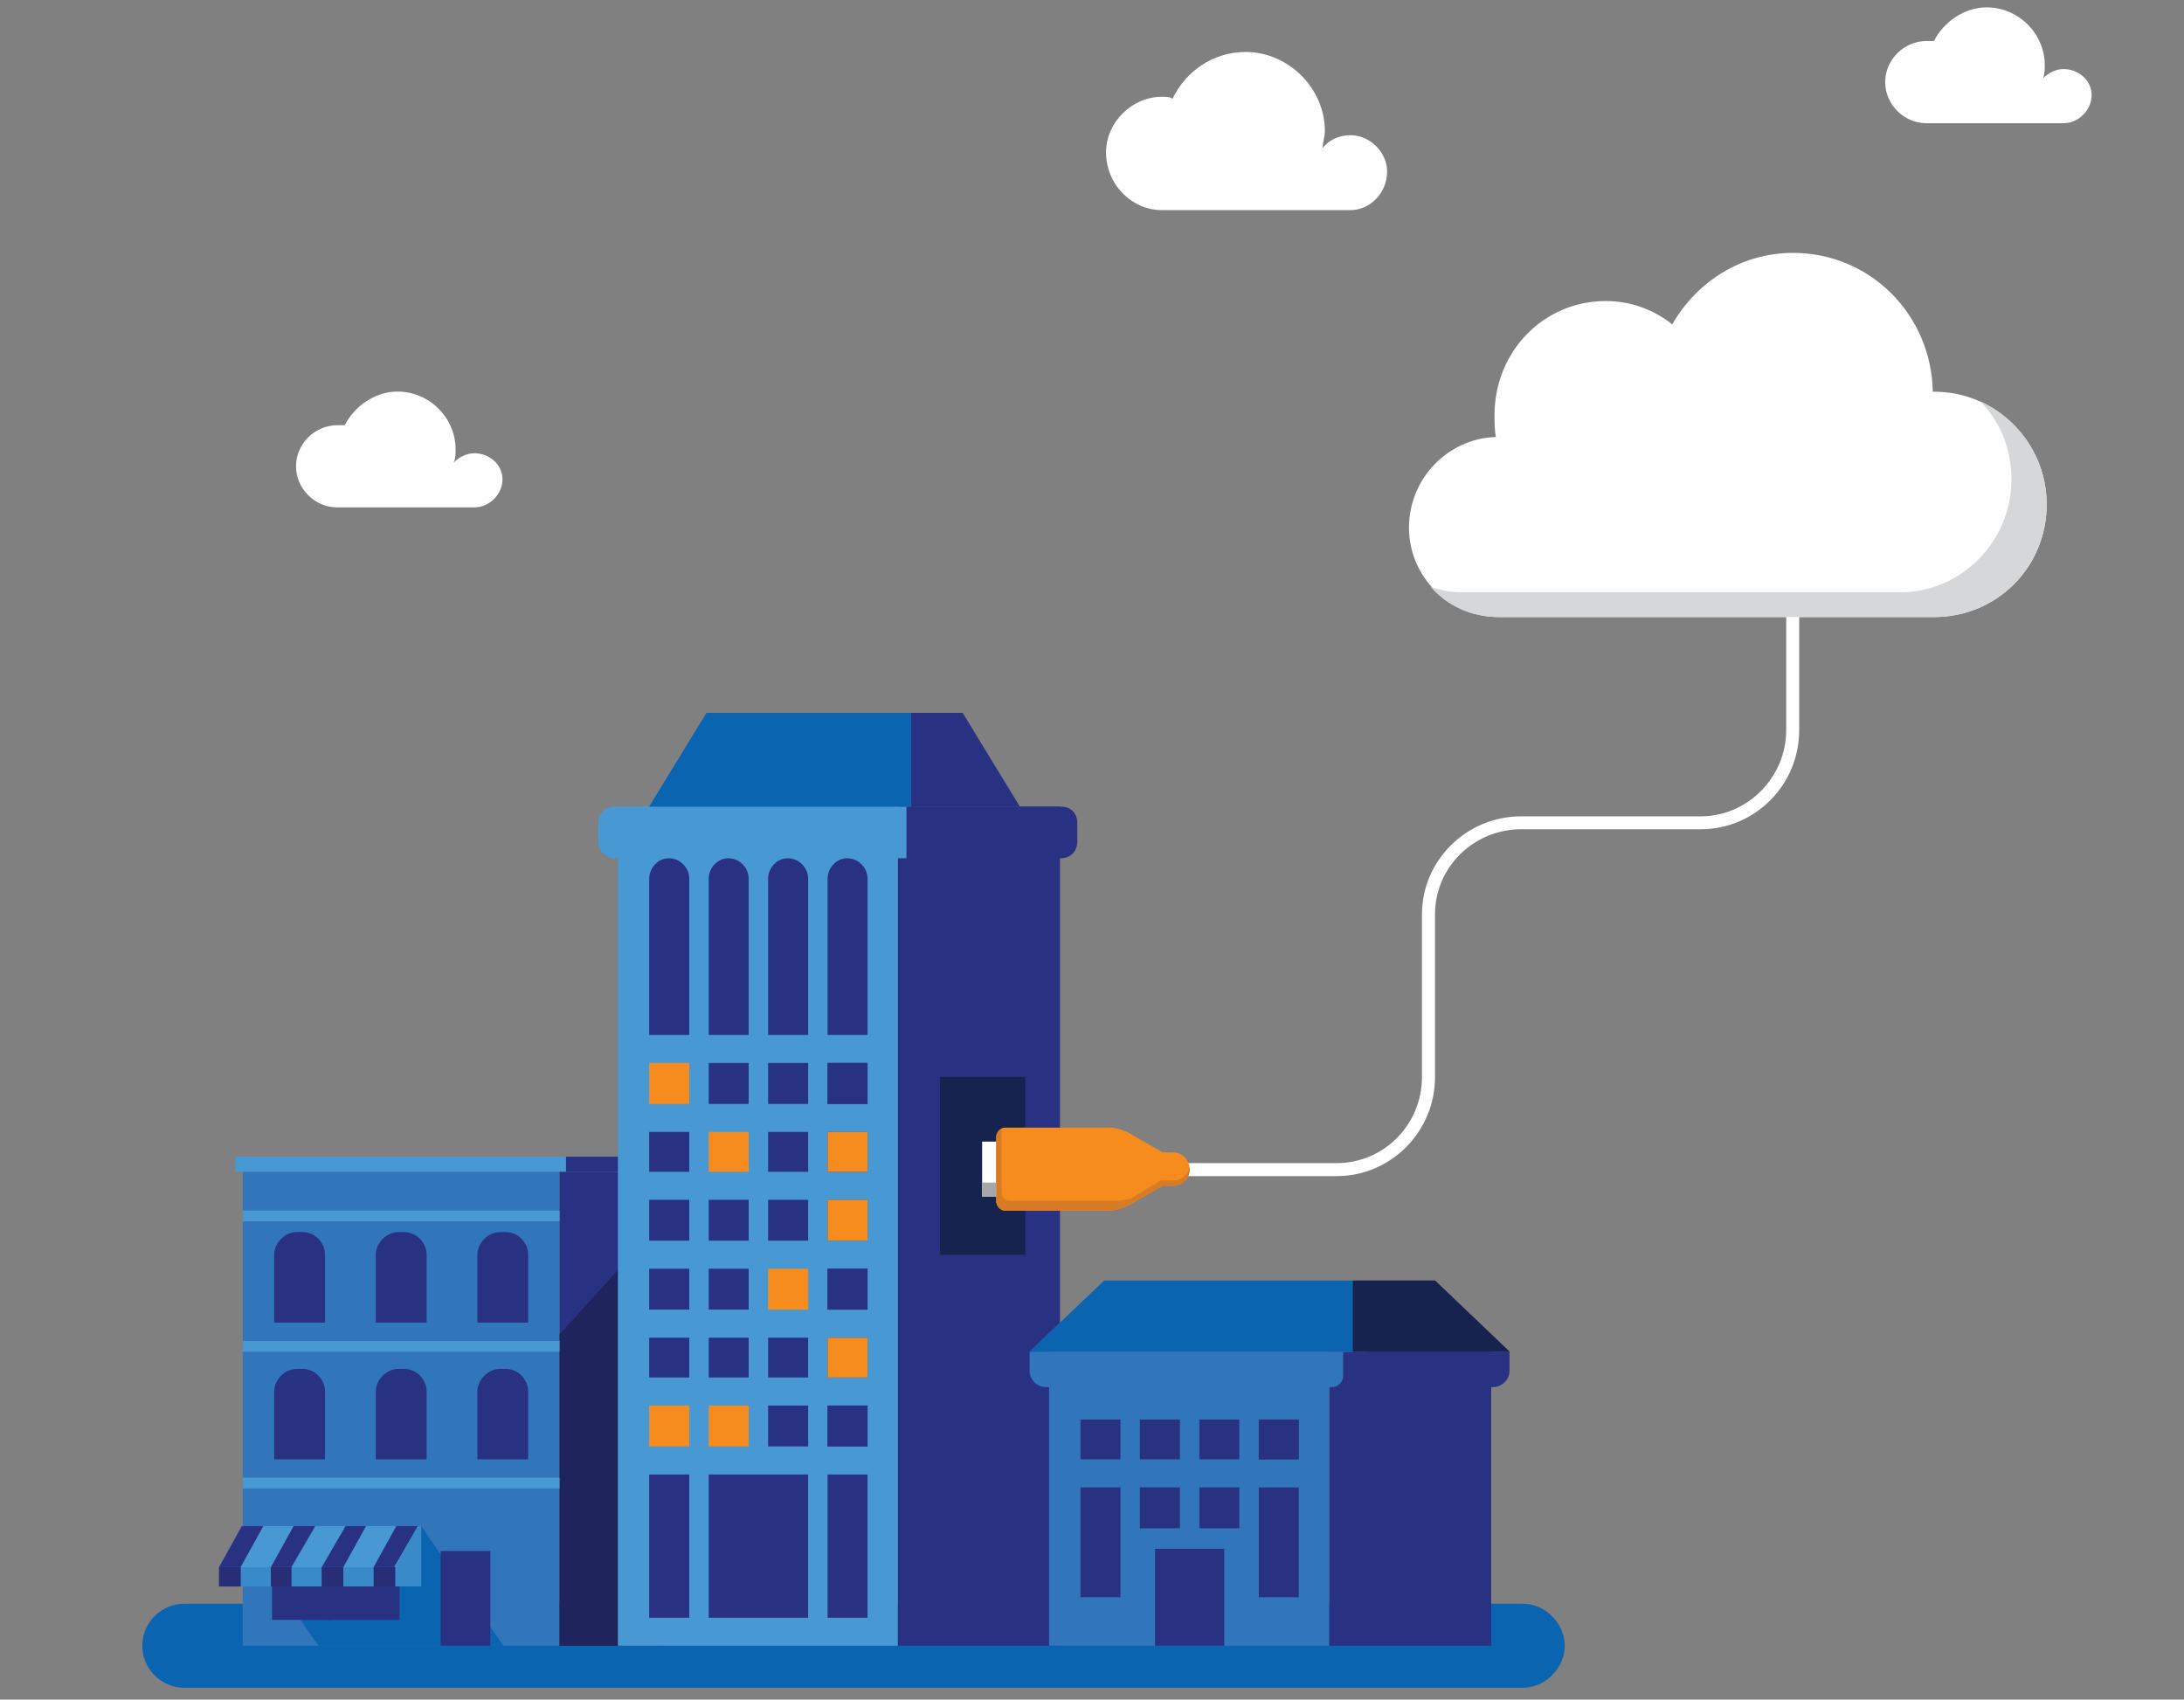 <svg width="514px" height="400px" viewBox="42 331 514 400" version="1.1" xmlns="http://www.w3.org/2000/svg" xmlns:xlink="http://www.w3.org/1999/xlink">
    <rect x="42" y="331" width="514" height="400" fill="#808080" stroke="none"/>
    <title>Azure Illustration - Building with Clouds</title>
    <defs>
        <polygon id="path-1" points="0.019 351.069 512.137 351.967 512.137 1.841 0.628 0.555"></polygon>
    </defs>
    <g id="Illustration" stroke="none" stroke-width="1" fill="none" fill-rule="evenodd" transform="translate(42, 331.754)">
        <g id="Main-Illo" transform="translate(0.197, 46.281)">
            <path d="M358.125,350.187 L43.229,350.187 C37.617,350.187 33.296,345.607 33.296,340.291 C33.296,334.974 37.617,330.394 43.229,330.394 L358.125,330.394 C363.461,330.394 368.058,334.974 368.058,340.291 C368.058,345.607 363.461,350.187 358.125,350.187 L358.125,350.187 Z" id="Fill-2" fill="#0B64AF"></path>
            <mask id="mask-2" fill="white">
                <use xlink:href="#path-1"></use>
            </mask>
            <g id="Clip-5"></g>
            <polygon id="Fill-4" fill="#4899D3" mask="url(#mask-2)" points="55.178 228.754 156.404 228.754 156.404 225.188 55.178 225.188"></polygon>
            <polygon id="Fill-6" fill="#3175BB" mask="url(#mask-2)" points="56.951 340.291 131.492 340.291 131.492 228.754 56.951 228.754"></polygon>
            <polygon id="Fill-7" fill="#0B64AF" mask="url(#mask-2)" points="98.918 312.138 56.194 313.913 74.772 340.291 118.251 340.291"></polygon>
            <polygon id="Fill-8" fill="#293282" mask="url(#mask-2)" points="131.492 340.291 155.386 340.291 155.386 228.754 131.492 228.754"></polygon>
            <polygon id="Fill-9" fill="#20245D" mask="url(#mask-2)" points="131.492 340.291 155.389 340.291 155.389 240.655 131.492 267.024"></polygon>
            <polygon id="Fill-10" fill="#4899D3" mask="url(#mask-2)" points="56.951 240.399 131.492 240.399 131.492 237.867 56.951 237.867"></polygon>
            <polygon id="Fill-11" fill="#4899D3" mask="url(#mask-2)" points="56.951 271.081 131.492 271.081 131.492 268.55 56.951 268.55"></polygon>
            <polygon id="Fill-12" fill="#4899D3" mask="url(#mask-2)" points="56.951 303.279 131.492 303.279 131.492 300.747 56.951 300.747"></polygon>
            <path d="M70.958,242.928 L69.667,242.928 C66.869,242.928 64.328,245.484 64.328,248.27 L64.328,264.245 L76.294,264.245 L76.294,248.27 C76.294,245.484 74.005,242.928 70.958,242.928" id="Fill-13" fill="#293282" mask="url(#mask-2)"></path>
            <path d="M94.846,242.928 L93.582,242.928 C90.784,242.928 88.243,245.484 88.243,248.27 L88.243,264.245 L100.209,264.245 L100.209,248.27 C100.209,245.484 97.903,242.928 94.846,242.928" id="Fill-14" fill="#293282" mask="url(#mask-2)"></path>
            <path d="M118.76,242.928 L117.493,242.928 C114.696,242.928 112.158,245.484 112.158,248.27 L112.158,264.245 L124.106,264.245 L124.106,248.27 C124.106,245.484 121.817,242.928 118.76,242.928" id="Fill-15" fill="#293282" mask="url(#mask-2)"></path>
            <path d="M70.958,275.128 L69.667,275.128 C66.869,275.128 64.328,277.667 64.328,280.47 L64.328,296.421 L76.294,296.421 L76.294,280.47 C76.294,277.667 74.005,275.128 70.958,275.128" id="Fill-16" fill="#293282" mask="url(#mask-2)"></path>
            <path d="M94.846,275.128 L93.582,275.128 C90.784,275.128 88.243,277.667 88.243,280.47 L88.243,296.421 L100.209,296.421 L100.209,280.47 C100.209,277.667 97.903,275.128 94.846,275.128" id="Fill-17" fill="#293282" mask="url(#mask-2)"></path>
            <path d="M118.76,275.128 L117.493,275.128 C114.696,275.128 112.158,277.667 112.158,280.47 L112.158,296.421 L124.106,296.421 L124.106,280.47 C124.106,277.667 121.817,275.128 118.76,275.128" id="Fill-18" fill="#293282" mask="url(#mask-2)"></path>
            <polygon id="Fill-19" fill="#293282" mask="url(#mask-2)" points="133.015 228.754 156.401 228.754 156.401 225.188 133.015 225.188"></polygon>
            <polygon id="Fill-20" fill="#293282" mask="url(#mask-2)" points="103.514 340.291 115.206 340.291 115.206 317.989 103.514 317.989"></polygon>
            <polygon id="Fill-21" fill="#293282" mask="url(#mask-2)" points="76.803 334.211 93.833 334.211 93.833 325.328 76.803 325.328"></polygon>
            <polygon id="Fill-22" fill="#293282" mask="url(#mask-2)" points="63.822 334.211 77.825 334.211 77.825 325.328 63.822 325.328"></polygon>
            <polygon id="Fill-23" fill="#4899D3" mask="url(#mask-2)" points="98.918 312.138 56.703 312.138 51.364 321.787 51.364 326.34 98.918 326.34"></polygon>
            <polygon id="Fill-24" fill="#293282" mask="url(#mask-2)" points="87.736 326.34 92.82 326.34 92.82 321.782 87.736 321.782"></polygon>
            <polygon id="Fill-25" fill="#293282" mask="url(#mask-2)" points="75.529 326.34 80.613 326.34 80.613 321.782 75.529 321.782"></polygon>
            <polygon id="Fill-26" fill="#293282" mask="url(#mask-2)" points="63.563 326.34 68.393 326.34 68.393 321.782 63.563 321.782"></polygon>
            <polygon id="Fill-27" fill="#293282" mask="url(#mask-2)" points="51.365 326.34 56.45 326.34 56.45 321.782 51.365 321.782"></polygon>
            <polygon id="Fill-28" fill="#293282" mask="url(#mask-2)" points="51.365 321.786 56.444 321.786 61.78 312.137 56.703 312.137"></polygon>
            <polygon id="Fill-29" fill="#293282" mask="url(#mask-2)" points="63.563 321.786 68.393 321.786 74.005 312.137 68.901 312.137"></polygon>
            <polygon id="Fill-30" fill="#293282" mask="url(#mask-2)" points="75.529 321.786 80.615 321.786 85.954 312.137 81.124 312.137"></polygon>
            <polygon id="Fill-31" fill="#293282" mask="url(#mask-2)" points="87.735 321.786 92.565 321.786 98.153 312.137 93.074 312.137"></polygon>
            <polygon id="Fill-32" fill="#293282" mask="url(#mask-2)" points="211.093 340.291 249.263 340.291 249.263 142.813 211.093 142.813"></polygon>
            <polygon id="Fill-33" fill="#4899D3" mask="url(#mask-2)" points="211.094 331.93 211.094 142.812 145.222 142.812 145.222 331.93 145.222 333.704 145.222 340.29 211.094 340.29"></polygon>
            <polygon id="Fill-34" fill="#293282" mask="url(#mask-2)" points="180.576 212.778 190.003 212.778 190.003 203.135 180.576 203.135"></polygon>
            <polygon id="Fill-35" fill="#293282" mask="url(#mask-2)" points="166.598 212.778 176.003 212.778 176.003 203.135 166.598 203.135"></polygon>
            <polygon id="Fill-36" fill="#293282" mask="url(#mask-2)" points="194.574 212.778 203.979 212.778 203.979 203.135 194.574 203.135"></polygon>
            <polygon id="Fill-37" fill="#293282" mask="url(#mask-2)" points="194.574 212.778 203.979 212.778 203.979 203.135 194.574 203.135"></polygon>
            <polygon id="Fill-38" fill="#3175BB" mask="url(#mask-2)" points="166.089 120.74 214.149 120.74 214.149 142.812 152.591 142.812"></polygon>
            <polygon id="Fill-39" fill="#293282" mask="url(#mask-2)" points="214.15 120.74 226.365 120.74 239.836 142.812 214.15 142.812"></polygon>
            <path d="M213.134,142.812 L144.457,142.812 C142.425,142.812 140.642,144.33 140.642,146.61 L140.642,151.166 C140.642,153.189 142.425,154.964 144.457,154.964 L213.134,154.964 L213.134,142.812 Z" id="Fill-40" fill="#4899D3" mask="url(#mask-2)"></path>
            <path d="M249.522,142.812 L213.384,142.812 L213.384,154.964 L249.522,154.964 C251.811,154.964 253.334,153.189 253.334,151.166 L253.334,146.61 C253.334,144.33 251.811,142.812 249.522,142.812" id="Fill-41" fill="#293282" mask="url(#mask-2)"></path>
            <path d="M157.171,154.964 C154.623,154.964 152.591,157.244 152.591,159.8 L152.591,196.553 L162.018,196.553 L162.018,159.8 C162.018,157.244 159.985,154.964 157.171,154.964" id="Fill-42" fill="#293282" mask="url(#mask-2)"></path>
            <path d="M171.168,154.964 C168.63,154.964 166.598,157.244 166.598,159.8 L166.598,196.553 L175.998,196.553 L175.998,159.8 C175.998,157.244 173.966,154.964 171.168,154.964" id="Fill-43" fill="#293282" mask="url(#mask-2)"></path>
            <path d="M185.148,154.964 C182.61,154.964 180.578,157.244 180.578,159.8 L180.578,196.553 L190.005,196.553 L190.005,159.8 C190.005,157.244 187.946,154.964 185.148,154.964" id="Fill-44" fill="#293282" mask="url(#mask-2)"></path>
            <path d="M199.154,154.964 C196.606,154.964 194.574,157.244 194.574,159.8 L194.574,196.553 L203.984,196.553 L203.984,159.8 C203.984,157.244 201.944,154.964 199.154,154.964" id="Fill-45" fill="#293282" mask="url(#mask-2)"></path>
            <polygon id="Fill-46" fill="#F68C1E" mask="url(#mask-2)" points="166.598 228.754 176.003 228.754 176.003 219.365 166.598 219.365"></polygon>
            <polygon id="Fill-47" fill="#293282" mask="url(#mask-2)" points="180.576 228.754 190.003 228.754 190.003 219.365 180.576 219.365"></polygon>
            <polygon id="Fill-48" fill="#293282" mask="url(#mask-2)" points="194.574 228.754 203.979 228.754 203.979 219.365 194.574 219.365"></polygon>
            <polygon id="Fill-49" fill="#F68C1E" mask="url(#mask-2)" points="194.574 228.754 203.979 228.754 203.979 219.365 194.574 219.365"></polygon>
            <polygon id="Fill-50" fill="#293282" mask="url(#mask-2)" points="166.598 244.959 176.003 244.959 176.003 235.338 166.598 235.338"></polygon>
            <polygon id="Fill-51" fill="#293282" mask="url(#mask-2)" points="180.576 244.959 190.003 244.959 190.003 235.338 180.576 235.338"></polygon>
            <polygon id="Fill-52" fill="#293282" mask="url(#mask-2)" points="194.574 244.959 203.979 244.959 203.979 235.338 194.574 235.338"></polygon>
            <polygon id="Fill-53" fill="#F68C1E" mask="url(#mask-2)" points="194.574 244.959 203.979 244.959 203.979 235.338 194.574 235.338"></polygon>
            <polygon id="Fill-54" fill="#293282" mask="url(#mask-2)" points="166.598 261.184 176.003 261.184 176.003 251.562 166.598 251.562"></polygon>
            <polygon id="Fill-55" fill="#F68C1E" mask="url(#mask-2)" points="180.576 261.184 190.003 261.184 190.003 251.562 180.576 251.562"></polygon>
            <polygon id="Fill-56" fill="#293282" mask="url(#mask-2)" points="194.574 261.184 203.979 261.184 203.979 251.562 194.574 251.562"></polygon>
            <polygon id="Fill-57" fill="#293282" mask="url(#mask-2)" points="194.574 261.184 203.979 261.184 203.979 251.562 194.574 251.562"></polygon>
            <polygon id="Fill-58" fill="#293282" mask="url(#mask-2)" points="166.598 277.159 176.003 277.159 176.003 267.792 166.598 267.792"></polygon>
            <polygon id="Fill-59" fill="#293282" mask="url(#mask-2)" points="180.576 277.159 190.003 277.159 190.003 267.792 180.576 267.792"></polygon>
            <polygon id="Fill-60" fill="#293282" mask="url(#mask-2)" points="194.574 277.159 203.979 277.159 203.979 267.792 194.574 267.792"></polygon>
            <polygon id="Fill-61" fill="#F68C1E" mask="url(#mask-2)" points="194.574 277.159 203.979 277.159 203.979 267.792 194.574 267.792"></polygon>
            <polygon id="Fill-62" fill="#F68C1E" mask="url(#mask-2)" points="166.598 293.384 176.003 293.384 176.003 283.763 166.598 283.763"></polygon>
            <polygon id="Fill-63" fill="#293282" mask="url(#mask-2)" points="180.576 293.384 190.003 293.384 190.003 283.763 180.576 283.763"></polygon>
            <polygon id="Fill-64" fill="#293282" mask="url(#mask-2)" points="194.574 293.384 203.979 293.384 203.979 283.763 194.574 283.763"></polygon>
            <polygon id="Fill-65" fill="#293282" mask="url(#mask-2)" points="194.574 293.384 203.979 293.384 203.979 283.763 194.574 283.763"></polygon>
            <polygon id="Fill-66" fill="#F68C1E" mask="url(#mask-2)" points="152.591 212.778 162.018 212.778 162.018 203.135 152.591 203.135"></polygon>
            <polygon id="Fill-67" fill="#293282" mask="url(#mask-2)" points="152.591 228.754 162.018 228.754 162.018 219.365 152.591 219.365"></polygon>
            <polygon id="Fill-68" fill="#293282" mask="url(#mask-2)" points="152.591 244.959 162.018 244.959 162.018 235.338 152.591 235.338"></polygon>
            <polygon id="Fill-69" fill="#293282" mask="url(#mask-2)" points="152.591 261.184 162.018 261.184 162.018 251.562 152.591 251.562"></polygon>
            <polygon id="Fill-70" fill="#293282" mask="url(#mask-2)" points="152.591 277.159 162.018 277.159 162.018 267.792 152.591 267.792"></polygon>
            <polygon id="Fill-71" fill="#F68C1E" mask="url(#mask-2)" points="152.591 293.384 162.018 293.384 162.018 283.763 152.591 283.763"></polygon>
            <polygon id="Fill-72" fill="#293282" mask="url(#mask-2)" points="152.591 333.705 162.018 333.705 162.018 299.987 152.591 299.987"></polygon>
            <polygon id="Fill-73" fill="#293282" mask="url(#mask-2)" points="194.574 333.705 203.979 333.705 203.979 299.987 194.574 299.987"></polygon>
            <polygon id="Fill-74" fill="#293282" mask="url(#mask-2)" points="166.598 333.705 190.003 333.705 190.003 299.987 166.598 299.987"></polygon>
            <polygon id="Fill-75" fill="#0B64AF" mask="url(#mask-2)" points="166.089 120.74 214.149 120.74 214.149 142.812 152.591 142.812"></polygon>
            <polygon id="Fill-76" fill="#293282" mask="url(#mask-2)" points="312.604 340.291 350.753 340.291 350.753 271.081 312.604 271.081"></polygon>
            <polygon id="Fill-77" fill="#3175BB" mask="url(#mask-2)" points="246.708 340.291 312.604 340.291 312.604 271.081 246.708 271.081"></polygon>
            <polygon id="Fill-78" fill="#293282" mask="url(#mask-2)" points="282.078 296.419 291.483 296.419 291.483 287.052 282.078 287.052"></polygon>
            <polygon id="Fill-79" fill="#293282" mask="url(#mask-2)" points="268.073 296.419 277.5 296.419 277.5 287.052 268.073 287.052"></polygon>
            <polygon id="Fill-80" fill="#293282" mask="url(#mask-2)" points="296.059 296.419 305.464 296.419 305.464 287.052 296.059 287.052"></polygon>
            <polygon id="Fill-81" fill="#293282" mask="url(#mask-2)" points="296.059 296.419 305.464 296.419 305.464 287.052 296.059 287.052"></polygon>
            <path d="M242.127,271.08 L242.127,275.633 C242.127,277.666 243.91,279.433 245.939,279.433 L313.362,279.433 C314.636,279.433 315.91,278.172 315.91,276.904 L315.91,271.08 L242.127,271.08 Z" id="Fill-82" fill="#3175BB" mask="url(#mask-2)"></path>
            <path d="M321.247,271.08 L321.247,279.433 L351.005,279.433 C353.296,279.433 355.069,277.666 355.069,275.633 L355.069,271.08 L321.247,271.08 Z" id="Fill-83" fill="#293282" mask="url(#mask-2)"></path>
            <polygon id="Fill-84" fill="#293282" mask="url(#mask-2)" points="268.073 312.644 277.5 312.644 277.5 303.023 268.073 303.023"></polygon>
            <polygon id="Fill-85" fill="#293282" mask="url(#mask-2)" points="282.078 312.644 291.483 312.644 291.483 303.023 282.078 303.023"></polygon>
            <polygon id="Fill-86" fill="#293282" mask="url(#mask-2)" points="254.093 296.419 263.498 296.419 263.498 287.052 254.093 287.052"></polygon>
            <polygon id="Fill-87" fill="#293282" mask="url(#mask-2)" points="271.636 340.291 287.925 340.291 287.925 317.483 271.636 317.483"></polygon>
            <polygon id="Fill-88" fill="#293282" mask="url(#mask-2)" points="296.059 328.876 305.464 328.876 305.464 303.027 296.059 303.027"></polygon>
            <polygon id="Fill-89" fill="#293282" mask="url(#mask-2)" points="254.093 328.876 263.498 328.876 263.498 303.027 254.093 303.027"></polygon>
            <polygon id="Fill-90" fill="#3175BB" mask="url(#mask-2)" points="242.127 271.08 259.687 254.35 318.192 254.35 318.192 271.08"></polygon>
            <polygon id="Fill-91" fill="#0B64AF" mask="url(#mask-2)" points="242.127 271.08 259.687 254.35 318.192 254.35 318.192 271.08"></polygon>
            <polygon id="Fill-92" fill="#293282" mask="url(#mask-2)" points="318.191 271.08 318.191 254.35 337.534 254.35 355.07 271.08"></polygon>
            <polygon id="Fill-93" fill="#16234E" mask="url(#mask-2)" points="337.534 254.35 318.191 254.35 318.191 271.081 355.07 271.081"></polygon>
            <polygon id="Fill-94" fill="#16234E" mask="url(#mask-2)" points="221.028 248.27 241.11 248.27 241.11 206.429 221.028 206.429"></polygon>
            <path d="M314.377,229.765 L273.16,229.765 L273.16,226.703 L314.377,226.703 C325.568,226.703 334.462,217.587 334.462,206.431 L334.462,168.153 C334.462,155.469 344.904,145.085 357.867,145.085 L400.109,145.085 C411.033,145.085 420.183,135.953 420.183,124.813 L420.183,96.411 L423.24,96.411 L423.24,124.813 C423.24,137.727 412.815,148.128 400.109,148.128 L357.867,148.128 C346.684,148.128 337.533,156.987 337.533,168.153 L337.533,206.431 C337.533,219.364 327.091,229.765 314.377,229.765" id="Fill-95" fill="#FEFEFE" mask="url(#mask-2)"></path>
            <path d="M393.368,29.306 C399.106,19.265 409.641,12.481 421.788,12.481 C439.977,12.481 454.359,27.043 454.684,45.155 L455.007,45.155 C469.684,45.155 481.484,57.11 481.484,71.672 C481.484,86.527 469.684,98.186 455.007,98.186 L352.5,98.186 C341.013,98.186 331.404,88.811 331.404,77.162 C331.404,65.503 340.687,56.138 351.861,55.811 C351.536,54.202 351.536,52.266 351.536,50.648 C351.536,35.759 363.023,23.816 377.731,23.816 C383.471,23.816 388.895,25.752 393.368,29.306" id="Fill-96" fill="#FEFEFE" mask="url(#mask-2)"></path>
            <path d="M465.847,47.42 C470.632,52.265 473.196,58.721 473.196,65.829 C473.196,80.39 461.383,92.368 447.001,92.368 L344.199,92.368 C341.648,92.368 339.097,92.04 336.516,91.077 C340.374,95.594 346.112,98.188 352.497,98.188 L455.007,98.188 C469.684,98.188 481.484,86.526 481.484,71.671 C481.484,60.985 475.108,51.62 465.847,47.42" id="Fill-97" fill="#D6D7D8" mask="url(#mask-2)"></path>
            <path d="M236.54,221.644 L230.945,221.644 L230.945,234.575 L236.54,234.575 C237.805,234.575 238.822,233.812 238.822,232.551 L238.822,223.917 C238.822,222.656 237.805,221.644 236.54,221.644" id="Fill-98" fill="#FEFEFE" mask="url(#mask-2)"></path>
            <path d="M275.958,232.046 C278.007,232.046 279.788,230.272 279.788,228.248 C279.788,225.949 278.007,224.174 275.958,224.174 L273.161,224.174 L273.161,232.046 L275.958,232.046 Z" id="Fill-99" fill="#F68C1E" mask="url(#mask-2)"></path>
            <path d="M273.419,224.174 L265.026,219.362 C264.009,218.856 262.228,218.35 260.962,218.35 L236.282,218.35 C235.265,218.35 234.25,219.362 234.25,220.633 L234.25,235.587 C234.25,236.857 235.265,237.869 236.282,237.869 L260.962,237.869 C262.228,237.869 264.009,237.363 265.026,236.857 L273.419,232.045 L273.419,224.174 Z" id="Fill-100" fill="#F68C1E" mask="url(#mask-2)"></path>
            <path d="M235.516,218.6 L235.516,233.564 C235.516,234.832 236.54,235.587 237.555,235.587 L262.227,235.587 C263.501,235.587 265.284,235.338 266.299,234.832 L273.417,230.528 L273.417,232.046 L265.025,236.856 C264.01,237.361 262.227,237.867 260.963,237.867 L236.281,237.867 C235.266,237.867 234.252,236.856 234.252,235.587 L234.252,220.633 C234.252,219.868 234.758,219.106 235.516,218.6" id="Fill-101" fill="#D87B26" mask="url(#mask-2)"></path>
            <polygon id="Fill-102" fill="#A4A6A9" mask="url(#mask-2)" points="230.945 234.575 234.248 234.575 234.248 231.283 230.945 231.283"></polygon>
            <path d="M279.789,227.467 L279.789,228.246 C279.789,230.272 278.006,232.046 275.959,232.046 L273.159,232.046 L273.159,230.778 L275.959,230.778 C278.006,230.778 279.539,229.258 279.789,227.467" id="Fill-103" fill="#D87B26" mask="url(#mask-2)"></path>
            <polygon id="Fill-104" fill="#398AC9" mask="url(#mask-2)" points="98.918 312.138 98.153 312.138 92.814 321.787 92.814 326.34 98.918 326.34"></polygon>
            <polygon id="Fill-105" fill="#398AC9" mask="url(#mask-2)" points="92.814 321.786 92.565 321.786 87.735 321.786 80.617 321.786 75.528 321.786 68.392 321.786 63.562 321.786 56.444 321.786 51.365 321.786 56.444 321.786 56.444 326.339 63.562 326.339 63.562 321.786 68.392 321.786 68.392 326.339 75.528 326.339 75.528 321.786 80.617 321.786 80.617 326.339 87.735 326.339 87.735 321.786 92.814 321.786 92.814 326.339"></polygon>
            <polygon id="Fill-106" fill="#282E75" mask="url(#mask-2)" points="87.736 326.34 92.82 326.34 92.82 321.782 87.736 321.782"></polygon>
            <polygon id="Fill-107" fill="#282E75" mask="url(#mask-2)" points="75.529 326.34 80.613 326.34 80.613 321.782 75.529 321.782"></polygon>
            <polygon id="Fill-108" fill="#282E75" mask="url(#mask-2)" points="63.563 326.34 68.393 326.34 68.393 321.782 63.563 321.782"></polygon>
            <polygon id="Fill-109" fill="#282E75" mask="url(#mask-2)" points="51.365 326.34 56.45 326.34 56.45 321.782 51.365 321.782"></polygon>
        </g>
        <g id="Clouds" transform="translate(69.667, 0.98)" fill="#FEFEFE">
            <path d="M383.72,7.921 L385.483,7.921 C387.694,3.511 392.583,0 397.873,0 C405.377,0 411.565,6.161 411.565,13.626 C411.565,14.516 411.565,15.828 411.114,16.706 C412.447,15.398 414.21,14.516 415.973,14.516 C419.5,14.516 422.596,17.153 422.596,20.669 C422.596,24.184 419.5,27.264 415.973,27.264 L397.873,27.264 L383.72,27.264 C378.431,27.264 374.006,22.871 374.006,17.584 C374.006,12.313 378.431,7.921 383.72,7.921" id="Fill-1"></path>
            <path d="M9.715,98.339 L11.478,98.339 C13.688,93.929 18.578,90.419 23.867,90.419 C31.371,90.419 37.56,96.58 37.56,104.044 C37.56,104.935 37.56,106.247 37.108,107.125 C38.441,105.817 40.204,104.935 41.968,104.935 C45.494,104.935 48.59,107.572 48.59,111.087 C48.59,114.602 45.494,117.683 41.968,117.683 L23.867,117.683 L9.715,117.683 C4.425,117.683 0,113.29 0,108.002 C0,102.732 4.425,98.339 9.715,98.339" id="Fill-1-Copy"></path>
            <path d="M203.755,21.047 C204.763,21.047 205.77,21.047 206.282,21.539 C209.343,15.024 215.899,10.495 223.468,10.495 C233.563,10.495 242.135,19.041 242.135,29.081 C242.135,30.596 241.624,31.599 241.624,33.113 C243.142,31.088 245.654,30.084 248.185,30.084 C252.76,30.084 256.79,34.116 256.79,38.63 C256.79,43.699 252.76,47.716 248.185,47.716 L223.468,47.716 L203.755,47.716 C196.703,47.716 190.638,41.693 190.638,34.116 C190.638,27.07 196.703,21.047 203.755,21.047" id="Fill-6"></path>
        </g>
    </g>
</svg>
